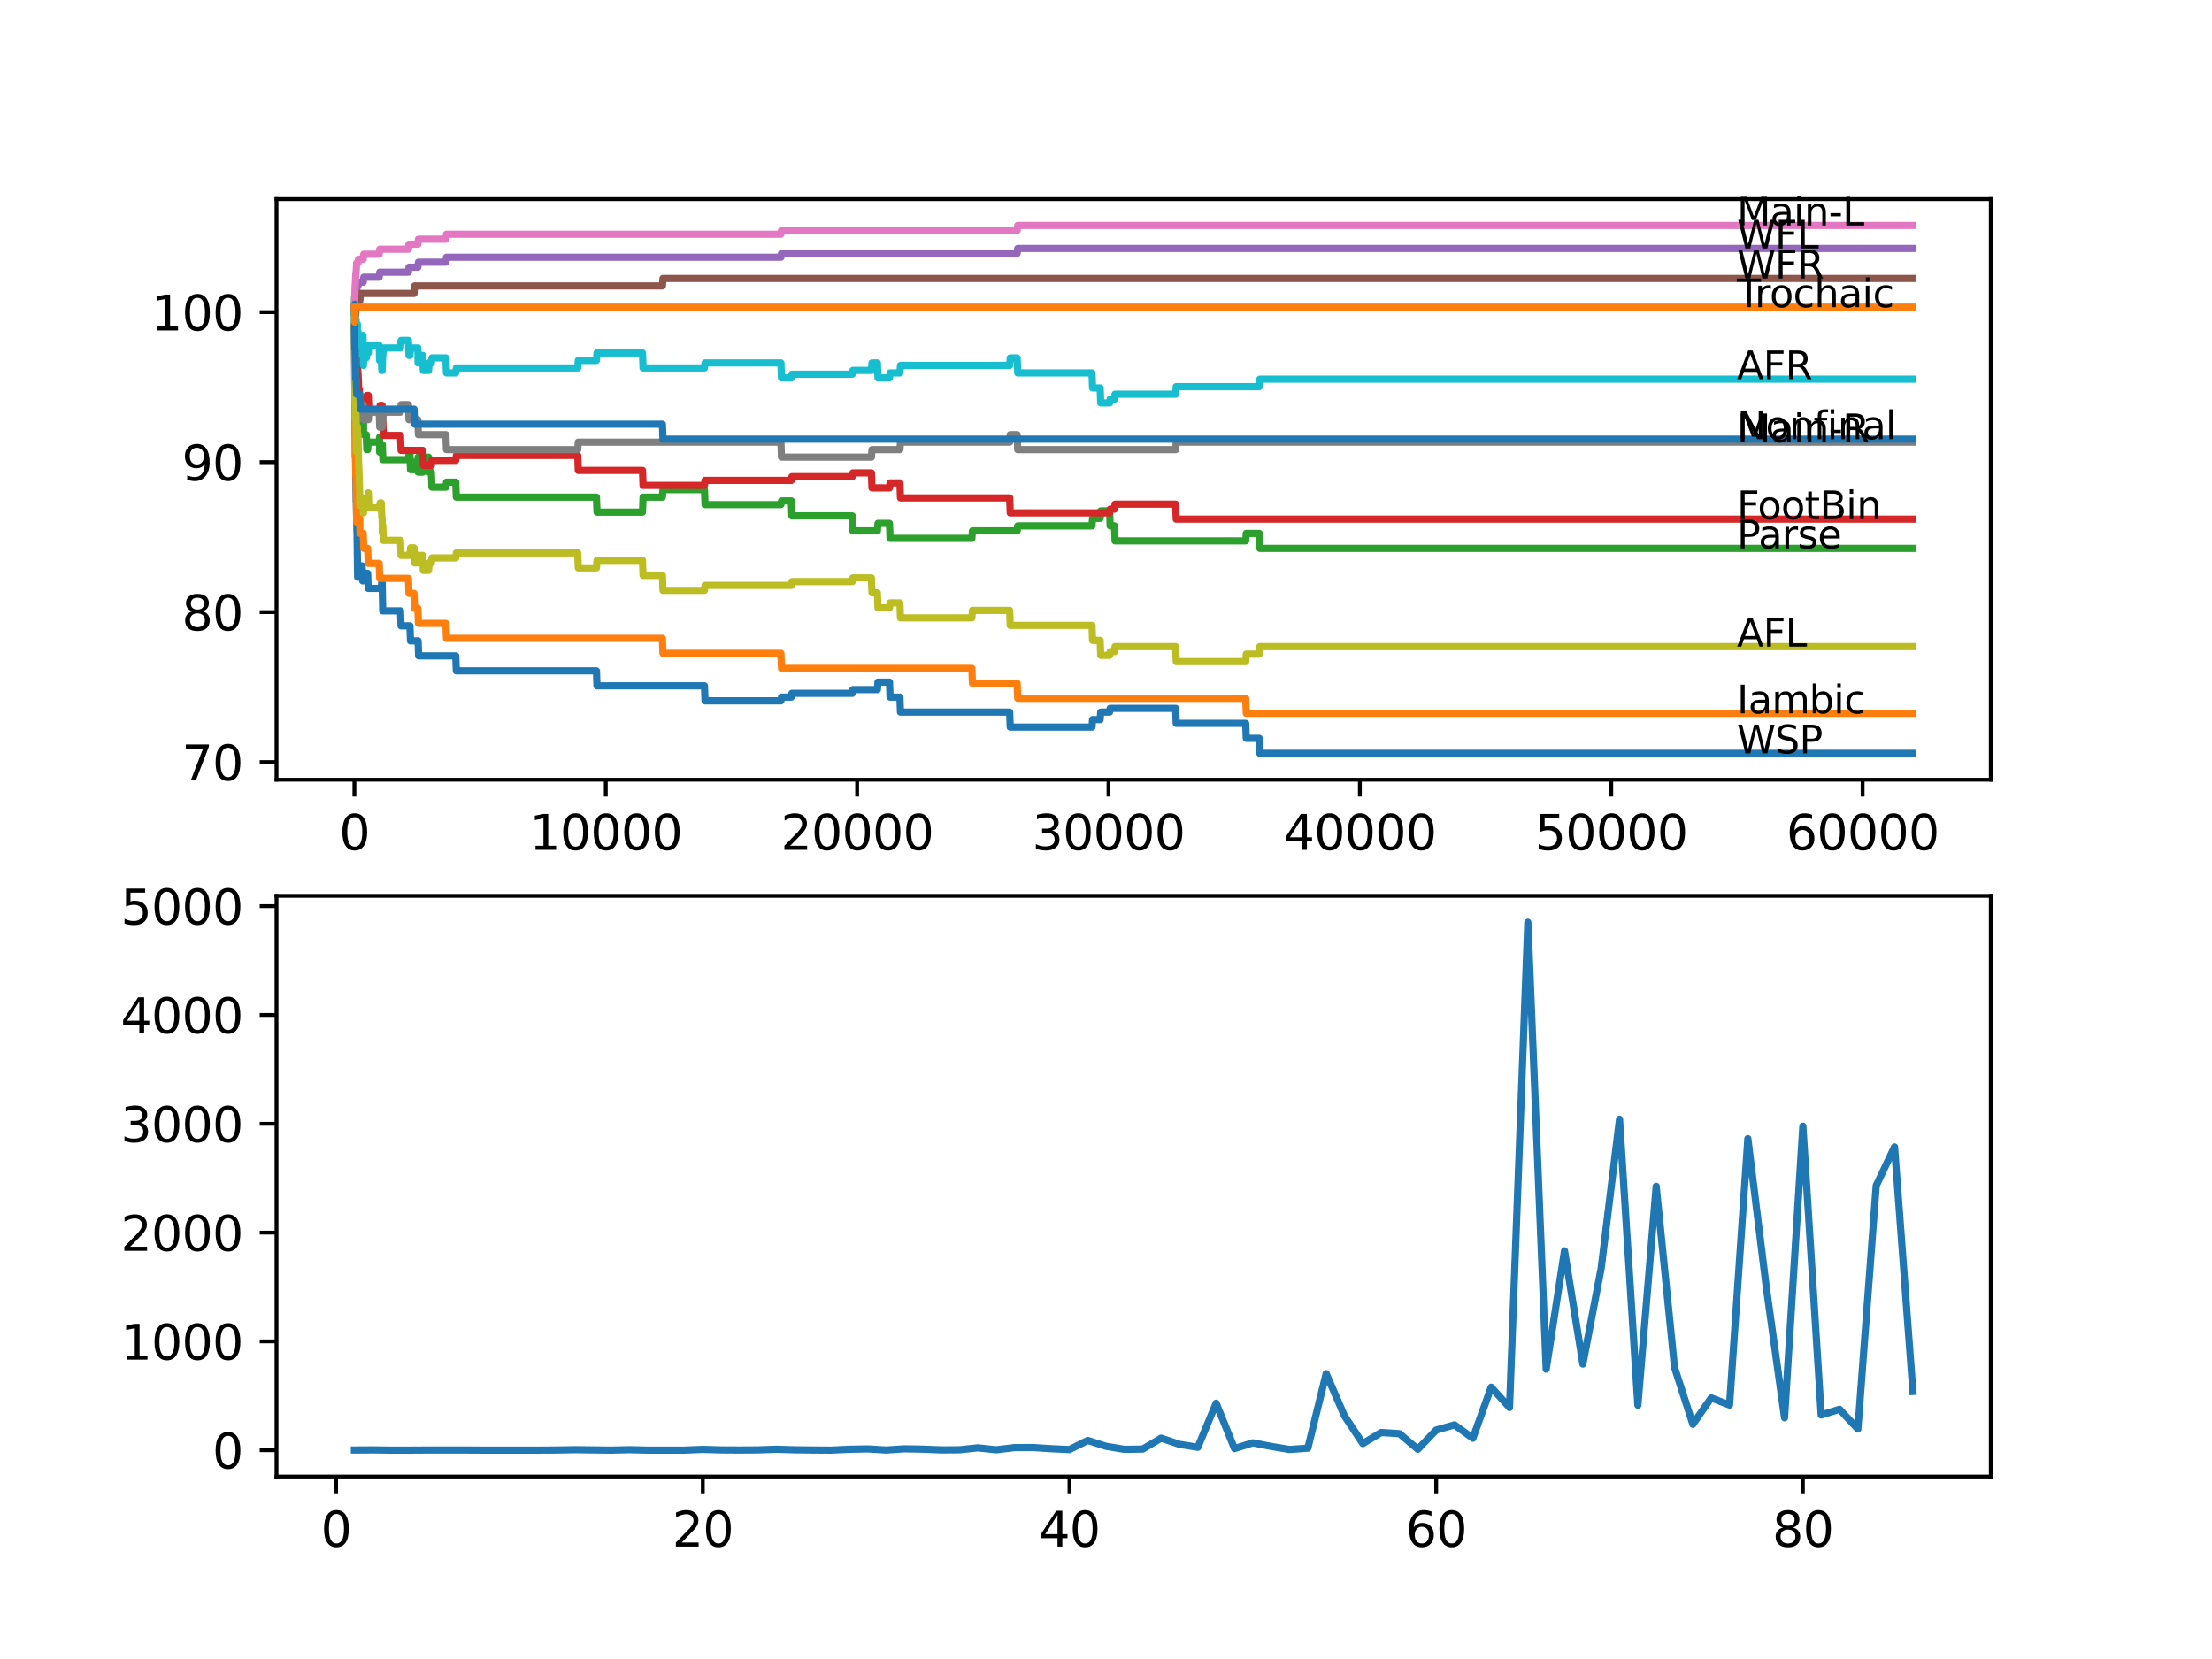 <?xml version="1.0" encoding="utf-8" standalone="no"?>
<!DOCTYPE svg PUBLIC "-//W3C//DTD SVG 1.1//EN"
  "http://www.w3.org/Graphics/SVG/1.1/DTD/svg11.dtd">
<svg xmlns:xlink="http://www.w3.org/1999/xlink" width="460.8pt" height="345.6pt" viewBox="0 0 460.8 345.6" xmlns="http://www.w3.org/2000/svg" version="1.1">
 <defs>
  <style type="text/css">*{stroke-linejoin: round; stroke-linecap: butt}</style>
 </defs>
 <g id="figure_1">
  <g id="patch_1">
   <path d="M 0 345.6 
L 460.8 345.6 
L 460.8 0 
L 0 0 
z
" style="fill: #ffffff"/>
  </g>
  <g id="axes_1">
   <g id="patch_2">
    <path d="M 57.6 162.432 
L 414.72 162.432 
L 414.72 41.472 
L 57.6 41.472 
z
" style="fill: #ffffff"/>
   </g>
   <g id="matplotlib.axis_1">
    <g id="xtick_1">
     <g id="line2d_1">
      <defs>
       <path id="m4860faa2b6" d="M 0 0 
L 0 3.5 
" style="stroke: #000000; stroke-width: 0.8"/>
      </defs>
      <g>
       <use xlink:href="#m4860faa2b6" x="73.827" y="162.432" style="stroke: #000000; stroke-width: 0.8"/>
      </g>
     </g>
     <g id="text_1">
      <!-- 0 -->
      <g transform="translate(70.646 177.03)scale(0.1 -0.1)">
       <defs>
        <path id="DejaVuSans-30" d="M 2034 4250 
Q 1547 4250 1301 3770 
Q 1056 3291 1056 2328 
Q 1056 1369 1301 889 
Q 1547 409 2034 409 
Q 2525 409 2770 889 
Q 3016 1369 3016 2328 
Q 3016 3291 2770 3770 
Q 2525 4250 2034 4250 
z
M 2034 4750 
Q 2819 4750 3233 4129 
Q 3647 3509 3647 2328 
Q 3647 1150 3233 529 
Q 2819 -91 2034 -91 
Q 1250 -91 836 529 
Q 422 1150 422 2328 
Q 422 3509 836 4129 
Q 1250 4750 2034 4750 
z
" transform="scale(0.016)"/>
       </defs>
       <use xlink:href="#DejaVuSans-30"/>
      </g>
     </g>
    </g>
    <g id="xtick_2">
     <g id="line2d_2">
      <g>
       <use xlink:href="#m4860faa2b6" x="126.192" y="162.432" style="stroke: #000000; stroke-width: 0.8"/>
      </g>
     </g>
     <g id="text_2">
      <!-- 10000 -->
      <g transform="translate(110.286 177.03)scale(0.1 -0.1)">
       <defs>
        <path id="DejaVuSans-31" d="M 794 531 
L 1825 531 
L 1825 4091 
L 703 3866 
L 703 4441 
L 1819 4666 
L 2450 4666 
L 2450 531 
L 3481 531 
L 3481 0 
L 794 0 
L 794 531 
z
" transform="scale(0.016)"/>
       </defs>
       <use xlink:href="#DejaVuSans-31"/>
       <use xlink:href="#DejaVuSans-30" x="63.623"/>
       <use xlink:href="#DejaVuSans-30" x="127.246"/>
       <use xlink:href="#DejaVuSans-30" x="190.869"/>
       <use xlink:href="#DejaVuSans-30" x="254.492"/>
      </g>
     </g>
    </g>
    <g id="xtick_3">
     <g id="line2d_3">
      <g>
       <use xlink:href="#m4860faa2b6" x="178.556" y="162.432" style="stroke: #000000; stroke-width: 0.8"/>
      </g>
     </g>
     <g id="text_3">
      <!-- 20000 -->
      <g transform="translate(162.65 177.03)scale(0.1 -0.1)">
       <defs>
        <path id="DejaVuSans-32" d="M 1228 531 
L 3431 531 
L 3431 0 
L 469 0 
L 469 531 
Q 828 903 1448 1529 
Q 2069 2156 2228 2338 
Q 2531 2678 2651 2914 
Q 2772 3150 2772 3378 
Q 2772 3750 2511 3984 
Q 2250 4219 1831 4219 
Q 1534 4219 1204 4116 
Q 875 4013 500 3803 
L 500 4441 
Q 881 4594 1212 4672 
Q 1544 4750 1819 4750 
Q 2544 4750 2975 4387 
Q 3406 4025 3406 3419 
Q 3406 3131 3298 2873 
Q 3191 2616 2906 2266 
Q 2828 2175 2409 1742 
Q 1991 1309 1228 531 
z
" transform="scale(0.016)"/>
       </defs>
       <use xlink:href="#DejaVuSans-32"/>
       <use xlink:href="#DejaVuSans-30" x="63.623"/>
       <use xlink:href="#DejaVuSans-30" x="127.246"/>
       <use xlink:href="#DejaVuSans-30" x="190.869"/>
       <use xlink:href="#DejaVuSans-30" x="254.492"/>
      </g>
     </g>
    </g>
    <g id="xtick_4">
     <g id="line2d_4">
      <g>
       <use xlink:href="#m4860faa2b6" x="230.921" y="162.432" style="stroke: #000000; stroke-width: 0.8"/>
      </g>
     </g>
     <g id="text_4">
      <!-- 30000 -->
      <g transform="translate(215.015 177.03)scale(0.1 -0.1)">
       <defs>
        <path id="DejaVuSans-33" d="M 2597 2516 
Q 3050 2419 3304 2112 
Q 3559 1806 3559 1356 
Q 3559 666 3084 287 
Q 2609 -91 1734 -91 
Q 1441 -91 1130 -33 
Q 819 25 488 141 
L 488 750 
Q 750 597 1062 519 
Q 1375 441 1716 441 
Q 2309 441 2620 675 
Q 2931 909 2931 1356 
Q 2931 1769 2642 2001 
Q 2353 2234 1838 2234 
L 1294 2234 
L 1294 2753 
L 1863 2753 
Q 2328 2753 2575 2939 
Q 2822 3125 2822 3475 
Q 2822 3834 2567 4026 
Q 2313 4219 1838 4219 
Q 1578 4219 1281 4162 
Q 984 4106 628 3988 
L 628 4550 
Q 988 4650 1302 4700 
Q 1616 4750 1894 4750 
Q 2613 4750 3031 4423 
Q 3450 4097 3450 3541 
Q 3450 3153 3228 2886 
Q 3006 2619 2597 2516 
z
" transform="scale(0.016)"/>
       </defs>
       <use xlink:href="#DejaVuSans-33"/>
       <use xlink:href="#DejaVuSans-30" x="63.623"/>
       <use xlink:href="#DejaVuSans-30" x="127.246"/>
       <use xlink:href="#DejaVuSans-30" x="190.869"/>
       <use xlink:href="#DejaVuSans-30" x="254.492"/>
      </g>
     </g>
    </g>
    <g id="xtick_5">
     <g id="line2d_5">
      <g>
       <use xlink:href="#m4860faa2b6" x="283.285" y="162.432" style="stroke: #000000; stroke-width: 0.8"/>
      </g>
     </g>
     <g id="text_5">
      <!-- 40000 -->
      <g transform="translate(267.379 177.03)scale(0.1 -0.1)">
       <defs>
        <path id="DejaVuSans-34" d="M 2419 4116 
L 825 1625 
L 2419 1625 
L 2419 4116 
z
M 2253 4666 
L 3047 4666 
L 3047 1625 
L 3713 1625 
L 3713 1100 
L 3047 1100 
L 3047 0 
L 2419 0 
L 2419 1100 
L 313 1100 
L 313 1709 
L 2253 4666 
z
" transform="scale(0.016)"/>
       </defs>
       <use xlink:href="#DejaVuSans-34"/>
       <use xlink:href="#DejaVuSans-30" x="63.623"/>
       <use xlink:href="#DejaVuSans-30" x="127.246"/>
       <use xlink:href="#DejaVuSans-30" x="190.869"/>
       <use xlink:href="#DejaVuSans-30" x="254.492"/>
      </g>
     </g>
    </g>
    <g id="xtick_6">
     <g id="line2d_6">
      <g>
       <use xlink:href="#m4860faa2b6" x="335.65" y="162.432" style="stroke: #000000; stroke-width: 0.8"/>
      </g>
     </g>
     <g id="text_6">
      <!-- 50000 -->
      <g transform="translate(319.744 177.03)scale(0.1 -0.1)">
       <defs>
        <path id="DejaVuSans-35" d="M 691 4666 
L 3169 4666 
L 3169 4134 
L 1269 4134 
L 1269 2991 
Q 1406 3038 1543 3061 
Q 1681 3084 1819 3084 
Q 2600 3084 3056 2656 
Q 3513 2228 3513 1497 
Q 3513 744 3044 326 
Q 2575 -91 1722 -91 
Q 1428 -91 1123 -41 
Q 819 9 494 109 
L 494 744 
Q 775 591 1075 516 
Q 1375 441 1709 441 
Q 2250 441 2565 725 
Q 2881 1009 2881 1497 
Q 2881 1984 2565 2268 
Q 2250 2553 1709 2553 
Q 1456 2553 1204 2497 
Q 953 2441 691 2322 
L 691 4666 
z
" transform="scale(0.016)"/>
       </defs>
       <use xlink:href="#DejaVuSans-35"/>
       <use xlink:href="#DejaVuSans-30" x="63.623"/>
       <use xlink:href="#DejaVuSans-30" x="127.246"/>
       <use xlink:href="#DejaVuSans-30" x="190.869"/>
       <use xlink:href="#DejaVuSans-30" x="254.492"/>
      </g>
     </g>
    </g>
    <g id="xtick_7">
     <g id="line2d_7">
      <g>
       <use xlink:href="#m4860faa2b6" x="388.014" y="162.432" style="stroke: #000000; stroke-width: 0.8"/>
      </g>
     </g>
     <g id="text_7">
      <!-- 60000 -->
      <g transform="translate(372.108 177.03)scale(0.1 -0.1)">
       <defs>
        <path id="DejaVuSans-36" d="M 2113 2584 
Q 1688 2584 1439 2293 
Q 1191 2003 1191 1497 
Q 1191 994 1439 701 
Q 1688 409 2113 409 
Q 2538 409 2786 701 
Q 3034 994 3034 1497 
Q 3034 2003 2786 2293 
Q 2538 2584 2113 2584 
z
M 3366 4563 
L 3366 3988 
Q 3128 4100 2886 4159 
Q 2644 4219 2406 4219 
Q 1781 4219 1451 3797 
Q 1122 3375 1075 2522 
Q 1259 2794 1537 2939 
Q 1816 3084 2150 3084 
Q 2853 3084 3261 2657 
Q 3669 2231 3669 1497 
Q 3669 778 3244 343 
Q 2819 -91 2113 -91 
Q 1303 -91 875 529 
Q 447 1150 447 2328 
Q 447 3434 972 4092 
Q 1497 4750 2381 4750 
Q 2619 4750 2861 4703 
Q 3103 4656 3366 4563 
z
" transform="scale(0.016)"/>
       </defs>
       <use xlink:href="#DejaVuSans-36"/>
       <use xlink:href="#DejaVuSans-30" x="63.623"/>
       <use xlink:href="#DejaVuSans-30" x="127.246"/>
       <use xlink:href="#DejaVuSans-30" x="190.869"/>
       <use xlink:href="#DejaVuSans-30" x="254.492"/>
      </g>
     </g>
    </g>
   </g>
   <g id="matplotlib.axis_2">
    <g id="ytick_1">
     <g id="line2d_8">
      <defs>
       <path id="m9693213a89" d="M 0 0 
L -3.5 0 
" style="stroke: #000000; stroke-width: 0.8"/>
      </defs>
      <g>
       <use xlink:href="#m9693213a89" x="57.6" y="158.756" style="stroke: #000000; stroke-width: 0.8"/>
      </g>
     </g>
     <g id="text_8">
      <!-- 70 -->
      <g transform="translate(37.875 162.555)scale(0.1 -0.1)">
       <defs>
        <path id="DejaVuSans-37" d="M 525 4666 
L 3525 4666 
L 3525 4397 
L 1831 0 
L 1172 0 
L 2766 4134 
L 525 4134 
L 525 4666 
z
" transform="scale(0.016)"/>
       </defs>
       <use xlink:href="#DejaVuSans-37"/>
       <use xlink:href="#DejaVuSans-30" x="63.623"/>
      </g>
     </g>
    </g>
    <g id="ytick_2">
     <g id="line2d_9">
      <g>
       <use xlink:href="#m9693213a89" x="57.6" y="127.516" style="stroke: #000000; stroke-width: 0.8"/>
      </g>
     </g>
     <g id="text_9">
      <!-- 80 -->
      <g transform="translate(37.875 131.316)scale(0.1 -0.1)">
       <defs>
        <path id="DejaVuSans-38" d="M 2034 2216 
Q 1584 2216 1326 1975 
Q 1069 1734 1069 1313 
Q 1069 891 1326 650 
Q 1584 409 2034 409 
Q 2484 409 2743 651 
Q 3003 894 3003 1313 
Q 3003 1734 2745 1975 
Q 2488 2216 2034 2216 
z
M 1403 2484 
Q 997 2584 770 2862 
Q 544 3141 544 3541 
Q 544 4100 942 4425 
Q 1341 4750 2034 4750 
Q 2731 4750 3128 4425 
Q 3525 4100 3525 3541 
Q 3525 3141 3298 2862 
Q 3072 2584 2669 2484 
Q 3125 2378 3379 2068 
Q 3634 1759 3634 1313 
Q 3634 634 3220 271 
Q 2806 -91 2034 -91 
Q 1263 -91 848 271 
Q 434 634 434 1313 
Q 434 1759 690 2068 
Q 947 2378 1403 2484 
z
M 1172 3481 
Q 1172 3119 1398 2916 
Q 1625 2713 2034 2713 
Q 2441 2713 2670 2916 
Q 2900 3119 2900 3481 
Q 2900 3844 2670 4047 
Q 2441 4250 2034 4250 
Q 1625 4250 1398 4047 
Q 1172 3844 1172 3481 
z
" transform="scale(0.016)"/>
       </defs>
       <use xlink:href="#DejaVuSans-38"/>
       <use xlink:href="#DejaVuSans-30" x="63.623"/>
      </g>
     </g>
    </g>
    <g id="ytick_3">
     <g id="line2d_10">
      <g>
       <use xlink:href="#m9693213a89" x="57.6" y="96.277" style="stroke: #000000; stroke-width: 0.8"/>
      </g>
     </g>
     <g id="text_10">
      <!-- 90 -->
      <g transform="translate(37.875 100.076)scale(0.1 -0.1)">
       <defs>
        <path id="DejaVuSans-39" d="M 703 97 
L 703 672 
Q 941 559 1184 500 
Q 1428 441 1663 441 
Q 2288 441 2617 861 
Q 2947 1281 2994 2138 
Q 2813 1869 2534 1725 
Q 2256 1581 1919 1581 
Q 1219 1581 811 2004 
Q 403 2428 403 3163 
Q 403 3881 828 4315 
Q 1253 4750 1959 4750 
Q 2769 4750 3195 4129 
Q 3622 3509 3622 2328 
Q 3622 1225 3098 567 
Q 2575 -91 1691 -91 
Q 1453 -91 1209 -44 
Q 966 3 703 97 
z
M 1959 2075 
Q 2384 2075 2632 2365 
Q 2881 2656 2881 3163 
Q 2881 3666 2632 3958 
Q 2384 4250 1959 4250 
Q 1534 4250 1286 3958 
Q 1038 3666 1038 3163 
Q 1038 2656 1286 2365 
Q 1534 2075 1959 2075 
z
" transform="scale(0.016)"/>
       </defs>
       <use xlink:href="#DejaVuSans-39"/>
       <use xlink:href="#DejaVuSans-30" x="63.623"/>
      </g>
     </g>
    </g>
    <g id="ytick_4">
     <g id="line2d_11">
      <g>
       <use xlink:href="#m9693213a89" x="57.6" y="65.037" style="stroke: #000000; stroke-width: 0.8"/>
      </g>
     </g>
     <g id="text_11">
      <!-- 100 -->
      <g transform="translate(31.512 68.836)scale(0.1 -0.1)">
       <use xlink:href="#DejaVuSans-31"/>
       <use xlink:href="#DejaVuSans-30" x="63.623"/>
       <use xlink:href="#DejaVuSans-30" x="127.246"/>
      </g>
     </g>
    </g>
   </g>
   <g id="line2d_12">
    <path d="M 73.833 68.161 
L 73.838 68.161 
L 73.985 90.55 
L 74 90.55 
L 74.006 89.769 
L 74.021 95.235 
L 74.074 95.235 
L 74.199 104.607 
L 74.231 104.607 
L 74.351 110.855 
L 74.372 110.855 
L 74.498 120.227 
L 74.576 120.227 
L 74.692 119.446 
L 74.723 119.446 
L 74.838 117.884 
L 75.43 117.884 
L 75.545 121.008 
L 75.618 121.008 
L 75.734 119.446 
L 76.582 119.446 
L 76.697 122.57 
L 79.42 122.57 
L 79.535 121.008 
L 79.603 121.008 
L 79.724 127.256 
L 83.426 127.256 
L 83.541 130.38 
L 85.395 130.38 
L 85.51 133.504 
L 87.091 133.504 
L 87.207 136.628 
L 94.941 136.628 
L 95.056 139.752 
L 124.249 139.752 
L 124.364 142.876 
L 146.75 142.876 
L 146.865 146 
L 162.68 146 
L 162.795 145.219 
L 164.847 145.219 
L 164.963 144.438 
L 177.546 144.438 
L 177.661 143.657 
L 182.777 143.657 
L 182.892 142.095 
L 185.296 142.095 
L 185.411 145.219 
L 187.469 145.219 
L 187.584 148.343 
L 210.331 148.343 
L 210.446 151.467 
L 227.486 151.467 
L 227.601 149.905 
L 229.182 149.905 
L 229.298 148.343 
L 231.151 148.343 
L 231.267 147.562 
L 244.907 147.562 
L 245.023 150.686 
L 259.501 150.686 
L 259.617 153.81 
L 262.329 153.81 
L 262.444 156.934 
L 398.487 156.934 
L 398.487 156.934 
" clip-path="url(#p5f30197f9e)" style="fill: none; stroke: #1f77b4; stroke-width: 1.5; stroke-linecap: square"/>
   </g>
   <g id="line2d_13">
    <path d="M 73.833 68.161 
L 73.838 68.161 
L 73.985 90.029 
L 74 90.029 
L 74.126 99.401 
L 74.178 99.401 
L 74.304 108.773 
L 74.927 108.773 
L 74.959 107.992 
L 74.964 111.116 
L 75.021 111.116 
L 75.66 111.116 
L 75.775 114.24 
L 76.582 114.24 
L 76.697 117.364 
L 78.985 117.364 
L 79.101 120.488 
L 85.075 120.488 
L 85.191 123.612 
L 86.248 123.612 
L 86.364 126.735 
L 87.044 126.735 
L 87.159 129.859 
L 92.888 129.859 
L 93.003 132.983 
L 137.99 132.983 
L 138.105 136.107 
L 162.68 136.107 
L 162.795 139.231 
L 202.461 139.231 
L 202.576 142.355 
L 211.892 142.355 
L 212.007 145.479 
L 259.501 145.479 
L 259.617 148.603 
L 398.487 148.603 
L 398.487 148.603 
" clip-path="url(#p5f30197f9e)" style="fill: none; stroke: #ff7f0e; stroke-width: 1.5; stroke-linecap: square"/>
   </g>
   <g id="line2d_14">
    <path d="M 73.833 65.037 
L 73.838 65.037 
L 73.859 61.913 
L 73.906 68.942 
L 73.943 65.818 
L 73.953 65.818 
L 74.079 76.752 
L 74.084 76.752 
L 74.1 75.711 
L 74.105 78.835 
L 74.194 76.231 
L 74.231 76.231 
L 74.346 81.438 
L 74.372 81.438 
L 74.493 87.686 
L 74.576 87.686 
L 74.692 86.905 
L 74.723 86.905 
L 74.838 85.343 
L 74.927 85.343 
L 74.959 88.467 
L 75.037 86.905 
L 75.43 86.905 
L 75.545 90.029 
L 75.618 90.029 
L 75.718 87.426 
L 75.723 90.55 
L 76.299 90.55 
L 76.414 93.673 
L 76.582 93.673 
L 76.697 92.112 
L 78.985 92.112 
L 79.064 91.07 
L 79.069 94.194 
L 79.085 94.194 
L 79.42 94.194 
L 79.535 92.632 
L 79.64 92.632 
L 79.755 95.756 
L 85.075 95.756 
L 85.191 94.715 
L 85.395 94.715 
L 85.51 97.839 
L 86.248 97.839 
L 86.364 96.277 
L 87.044 96.277 
L 87.091 95.235 
L 87.097 98.359 
L 87.144 98.359 
L 88.06 98.359 
L 88.175 95.235 
L 89.28 95.235 
L 89.395 98.359 
L 89.856 98.359 
L 89.971 101.483 
L 92.888 101.483 
L 93.003 100.442 
L 94.941 100.442 
L 95.056 103.566 
L 124.249 103.566 
L 124.364 106.69 
L 133.842 106.69 
L 133.958 103.566 
L 137.99 103.566 
L 138.105 102.004 
L 146.75 102.004 
L 146.865 105.128 
L 162.68 105.128 
L 162.795 104.347 
L 164.847 104.347 
L 164.963 107.471 
L 177.546 107.471 
L 177.661 110.595 
L 182.777 110.595 
L 182.892 109.033 
L 185.296 109.033 
L 185.411 112.157 
L 202.461 112.157 
L 202.576 110.595 
L 211.892 110.595 
L 212.007 109.554 
L 227.486 109.554 
L 227.601 107.992 
L 229.182 107.992 
L 229.298 106.43 
L 231.151 106.43 
L 231.267 109.554 
L 232.172 109.554 
L 232.288 112.678 
L 259.501 112.678 
L 259.617 111.116 
L 262.329 111.116 
L 262.444 114.24 
L 398.487 114.24 
L 398.487 114.24 
" clip-path="url(#p5f30197f9e)" style="fill: none; stroke: #2ca02c; stroke-width: 1.5; stroke-linecap: square"/>
   </g>
   <g id="line2d_15">
    <path d="M 73.833 68.161 
L 73.885 68.161 
L 73.927 67.536 
L 73.932 70.66 
L 73.979 69.619 
L 74.147 69.619 
L 74.267 75.867 
L 74.304 75.867 
L 74.419 74.826 
L 74.44 74.826 
L 74.555 77.95 
L 74.597 77.95 
L 74.712 81.073 
L 74.854 81.073 
L 74.927 84.197 
L 74.964 83.416 
L 76.299 83.416 
L 76.414 82.375 
L 76.723 82.375 
L 76.838 85.499 
L 79.064 85.499 
L 79.179 84.458 
L 79.603 84.458 
L 79.718 87.582 
L 79.739 87.582 
L 79.855 90.706 
L 83.426 90.706 
L 83.541 93.83 
L 88.06 93.83 
L 88.175 96.954 
L 89.856 96.954 
L 89.971 95.912 
L 94.941 95.912 
L 95.056 94.871 
L 120.348 94.871 
L 120.463 97.995 
L 133.842 97.995 
L 133.958 101.119 
L 146.75 101.119 
L 146.865 100.078 
L 164.847 100.078 
L 164.963 99.297 
L 177.546 99.297 
L 177.661 98.516 
L 181.531 98.516 
L 181.646 101.64 
L 185.296 101.64 
L 185.411 100.598 
L 187.469 100.598 
L 187.584 103.722 
L 210.331 103.722 
L 210.446 106.846 
L 231.151 106.846 
L 231.267 106.065 
L 232.172 106.065 
L 232.288 105.024 
L 244.907 105.024 
L 245.023 108.148 
L 398.487 108.148 
L 398.487 108.148 
" clip-path="url(#p5f30197f9e)" style="fill: none; stroke: #d62728; stroke-width: 1.5; stroke-linecap: square"/>
   </g>
   <g id="line2d_16">
    <path d="M 73.833 65.037 
L 73.896 65.037 
L 74.021 62.694 
L 74.084 62.694 
L 74.205 60.612 
L 74.294 60.612 
L 74.409 59.57 
L 74.576 59.57 
L 74.692 58.789 
L 75.66 58.789 
L 75.775 57.748 
L 78.985 57.748 
L 79.101 56.707 
L 85.075 56.707 
L 85.191 55.665 
L 87.044 55.665 
L 87.159 54.624 
L 92.888 54.624 
L 93.003 53.583 
L 162.68 53.583 
L 162.795 52.802 
L 211.892 52.802 
L 212.007 51.76 
L 398.487 51.76 
L 398.487 51.76 
" clip-path="url(#p5f30197f9e)" style="fill: none; stroke: #9467bd; stroke-width: 1.5; stroke-linecap: square"/>
   </g>
   <g id="line2d_17">
    <path d="M 73.833 68.161 
L 73.885 68.161 
L 73.896 71.285 
L 73.979 65.818 
L 73.99 65.818 
L 74.058 65.818 
L 74.173 64.256 
L 74.184 64.256 
L 74.299 62.694 
L 74.959 62.694 
L 75.074 61.132 
L 86.248 61.132 
L 86.364 59.57 
L 137.99 59.57 
L 138.105 58.008 
L 398.487 58.008 
L 398.487 58.008 
" clip-path="url(#p5f30197f9e)" style="fill: none; stroke: #8c564b; stroke-width: 1.5; stroke-linecap: square"/>
   </g>
   <g id="line2d_18">
    <path d="M 73.833 63.996 
L 73.854 63.996 
L 73.969 59.466 
L 74 59.466 
L 74.126 56.863 
L 74.178 56.863 
L 74.299 54.78 
L 74.576 54.78 
L 74.692 53.999 
L 75.66 53.999 
L 75.775 52.958 
L 78.985 52.958 
L 79.101 51.916 
L 85.075 51.916 
L 85.191 50.875 
L 87.044 50.875 
L 87.159 49.834 
L 92.888 49.834 
L 93.003 48.792 
L 162.68 48.792 
L 162.795 48.012 
L 211.892 48.012 
L 212.007 46.97 
L 398.487 46.97 
L 398.487 46.97 
" clip-path="url(#p5f30197f9e)" style="fill: none; stroke: #e377c2; stroke-width: 1.5; stroke-linecap: square"/>
   </g>
   <g id="line2d_19">
    <path d="M 73.833 68.161 
L 73.854 68.161 
L 73.927 75.45 
L 73.974 73.888 
L 74 73.888 
L 74.1 83.26 
L 74.121 82.219 
L 74.147 82.219 
L 74.178 79.095 
L 74.257 82.219 
L 74.294 82.219 
L 74.409 85.343 
L 74.424 85.343 
L 74.54 84.302 
L 74.576 84.302 
L 74.597 87.426 
L 74.686 85.864 
L 74.854 85.864 
L 74.969 84.302 
L 75.66 84.302 
L 75.775 87.426 
L 76.723 87.426 
L 76.838 85.864 
L 78.985 85.864 
L 79.101 88.988 
L 79.603 88.988 
L 79.718 87.426 
L 79.739 87.426 
L 79.855 85.864 
L 83.426 85.864 
L 83.541 84.302 
L 85.075 84.302 
L 85.191 87.426 
L 87.044 87.426 
L 87.159 90.55 
L 92.888 90.55 
L 93.003 93.673 
L 120.348 93.673 
L 120.463 92.112 
L 162.68 92.112 
L 162.795 95.235 
L 181.531 95.235 
L 181.646 93.673 
L 187.469 93.673 
L 187.584 92.112 
L 210.331 92.112 
L 210.446 90.55 
L 211.892 90.55 
L 212.007 93.673 
L 244.907 93.673 
L 245.023 92.112 
L 398.487 92.112 
L 398.487 92.112 
" clip-path="url(#p5f30197f9e)" style="fill: none; stroke: #7f7f7f; stroke-width: 1.5; stroke-linecap: square"/>
   </g>
   <g id="line2d_20">
    <path d="M 73.833 65.037 
L 73.838 65.037 
L 73.979 84.197 
L 74.006 84.197 
L 74.011 82.635 
L 74.063 87.321 
L 74.11 84.718 
L 74.147 84.718 
L 74.231 94.09 
L 74.267 92.528 
L 74.304 92.528 
L 74.43 88.883 
L 74.44 88.883 
L 74.461 92.007 
L 74.55 90.445 
L 74.576 90.445 
L 74.697 96.693 
L 74.723 96.693 
L 74.838 99.817 
L 74.854 99.817 
L 74.969 105.284 
L 75.43 105.284 
L 75.545 103.722 
L 75.618 103.722 
L 75.718 106.846 
L 75.728 105.284 
L 76.299 105.284 
L 76.414 104.243 
L 76.582 104.243 
L 76.697 102.681 
L 76.723 102.681 
L 76.838 105.805 
L 79.064 105.805 
L 79.179 104.764 
L 79.42 104.764 
L 79.535 107.888 
L 79.603 107.888 
L 79.64 111.012 
L 79.713 109.45 
L 79.739 109.45 
L 79.855 112.573 
L 83.426 112.573 
L 83.541 115.697 
L 85.395 115.697 
L 85.51 114.135 
L 86.248 114.135 
L 86.364 117.259 
L 87.091 117.259 
L 87.207 115.697 
L 88.06 115.697 
L 88.175 118.821 
L 89.28 118.821 
L 89.395 117.259 
L 89.856 117.259 
L 89.971 116.218 
L 94.941 116.218 
L 95.056 115.177 
L 120.348 115.177 
L 120.463 118.301 
L 124.249 118.301 
L 124.364 116.739 
L 133.842 116.739 
L 133.958 119.863 
L 137.99 119.863 
L 138.105 122.987 
L 146.75 122.987 
L 146.865 121.945 
L 164.847 121.945 
L 164.963 121.164 
L 177.546 121.164 
L 177.661 120.383 
L 181.531 120.383 
L 181.646 123.507 
L 182.777 123.507 
L 182.892 126.631 
L 185.296 126.631 
L 185.411 125.59 
L 187.469 125.59 
L 187.584 128.714 
L 202.461 128.714 
L 202.576 127.152 
L 210.331 127.152 
L 210.446 130.276 
L 227.486 130.276 
L 227.601 133.4 
L 229.182 133.4 
L 229.298 136.524 
L 231.151 136.524 
L 231.267 135.743 
L 232.172 135.743 
L 232.288 134.702 
L 244.907 134.702 
L 245.023 137.826 
L 259.501 137.826 
L 259.617 136.264 
L 262.329 136.264 
L 262.444 134.702 
L 398.487 134.702 
L 398.487 134.702 
" clip-path="url(#p5f30197f9e)" style="fill: none; stroke: #bcbd22; stroke-width: 1.5; stroke-linecap: square"/>
   </g>
   <g id="line2d_21">
    <path d="M 73.833 65.037 
L 73.838 65.037 
L 73.901 71.702 
L 73.953 68.578 
L 74 65.974 
L 74.016 70.66 
L 74.058 69.098 
L 74.074 69.098 
L 74.089 70.66 
L 74.178 66.495 
L 74.231 69.619 
L 74.288 68.057 
L 74.294 68.057 
L 74.304 71.181 
L 74.403 68.578 
L 74.424 68.578 
L 74.44 67.536 
L 74.445 70.66 
L 74.529 69.098 
L 74.576 69.098 
L 74.597 72.222 
L 74.686 70.66 
L 74.723 70.66 
L 74.838 73.784 
L 74.854 73.784 
L 74.969 71.441 
L 75.43 71.441 
L 75.545 69.879 
L 75.618 69.879 
L 75.718 76.127 
L 75.734 74.565 
L 76.299 74.565 
L 76.414 73.524 
L 76.723 73.524 
L 76.838 71.962 
L 78.985 71.962 
L 79.064 75.086 
L 79.095 74.045 
L 79.42 74.045 
L 79.535 77.169 
L 79.603 77.169 
L 79.724 74.045 
L 79.739 74.045 
L 79.855 72.483 
L 83.426 72.483 
L 83.541 70.921 
L 85.075 70.921 
L 85.191 74.045 
L 85.395 74.045 
L 85.51 72.483 
L 87.044 72.483 
L 87.091 75.607 
L 87.154 74.045 
L 88.06 74.045 
L 88.175 77.169 
L 89.28 77.169 
L 89.395 75.607 
L 89.856 75.607 
L 89.971 74.565 
L 92.888 74.565 
L 93.003 77.689 
L 94.941 77.689 
L 95.056 76.648 
L 120.348 76.648 
L 120.463 75.086 
L 124.249 75.086 
L 124.364 73.524 
L 133.842 73.524 
L 133.958 76.648 
L 146.75 76.648 
L 146.865 75.607 
L 162.68 75.607 
L 162.795 78.731 
L 164.847 78.731 
L 164.963 77.95 
L 177.546 77.95 
L 177.661 77.169 
L 181.531 77.169 
L 181.646 75.607 
L 182.777 75.607 
L 182.892 78.731 
L 185.296 78.731 
L 185.411 77.689 
L 187.469 77.689 
L 187.584 76.127 
L 210.331 76.127 
L 210.446 74.565 
L 211.892 74.565 
L 212.007 77.689 
L 227.486 77.689 
L 227.601 80.813 
L 229.182 80.813 
L 229.298 83.937 
L 231.151 83.937 
L 231.267 83.156 
L 232.172 83.156 
L 232.288 82.115 
L 244.907 82.115 
L 245.023 80.553 
L 262.329 80.553 
L 262.444 78.991 
L 398.487 78.991 
L 398.487 78.991 
" clip-path="url(#p5f30197f9e)" style="fill: none; stroke: #17becf; stroke-width: 1.5; stroke-linecap: square"/>
   </g>
   <g id="line2d_22">
    <path d="M 73.833 63.996 
L 73.885 63.996 
L 73.896 63.371 
L 73.917 72.743 
L 73.922 72.743 
L 73.974 72.743 
L 74.095 78.991 
L 74.184 78.991 
L 74.299 82.115 
L 74.959 82.115 
L 75.074 85.239 
L 86.248 85.239 
L 86.364 88.363 
L 137.99 88.363 
L 138.105 91.487 
L 398.487 91.487 
L 398.487 91.487 
" clip-path="url(#p5f30197f9e)" style="fill: none; stroke: #1f77b4; stroke-width: 1.5; stroke-linecap: square"/>
   </g>
   <g id="line2d_23">
    <path d="M 73.833 63.996 
L 73.885 63.996 
L 73.917 67.12 
L 73.995 63.996 
L 398.487 63.996 
L 398.487 63.996 
" clip-path="url(#p5f30197f9e)" style="fill: none; stroke: #ff7f0e; stroke-width: 1.5; stroke-linecap: square"/>
   </g>
   <g id="patch_3">
    <path d="M 57.6 162.432 
L 57.6 41.472 
" style="fill: none; stroke: #000000; stroke-width: 0.8; stroke-linejoin: miter; stroke-linecap: square"/>
   </g>
   <g id="patch_4">
    <path d="M 414.72 162.432 
L 414.72 41.472 
" style="fill: none; stroke: #000000; stroke-width: 0.8; stroke-linejoin: miter; stroke-linecap: square"/>
   </g>
   <g id="patch_5">
    <path d="M 57.6 162.432 
L 414.72 162.432 
" style="fill: none; stroke: #000000; stroke-width: 0.8; stroke-linejoin: miter; stroke-linecap: square"/>
   </g>
   <g id="patch_6">
    <path d="M 57.6 41.472 
L 414.72 41.472 
" style="fill: none; stroke: #000000; stroke-width: 0.8; stroke-linejoin: miter; stroke-linecap: square"/>
   </g>
   <g id="text_12">
    <!-- WSP -->
    <g transform="translate(361.832 156.934)scale(0.08 -0.08)">
     <defs>
      <path id="DejaVuSans-57" d="M 213 4666 
L 850 4666 
L 1831 722 
L 2809 4666 
L 3519 4666 
L 4500 722 
L 5478 4666 
L 6119 4666 
L 4947 0 
L 4153 0 
L 3169 4050 
L 2175 0 
L 1381 0 
L 213 4666 
z
" transform="scale(0.016)"/>
      <path id="DejaVuSans-53" d="M 3425 4513 
L 3425 3897 
Q 3066 4069 2747 4153 
Q 2428 4238 2131 4238 
Q 1616 4238 1336 4038 
Q 1056 3838 1056 3469 
Q 1056 3159 1242 3001 
Q 1428 2844 1947 2747 
L 2328 2669 
Q 3034 2534 3370 2195 
Q 3706 1856 3706 1288 
Q 3706 609 3251 259 
Q 2797 -91 1919 -91 
Q 1588 -91 1214 -16 
Q 841 59 441 206 
L 441 856 
Q 825 641 1194 531 
Q 1563 422 1919 422 
Q 2459 422 2753 634 
Q 3047 847 3047 1241 
Q 3047 1584 2836 1778 
Q 2625 1972 2144 2069 
L 1759 2144 
Q 1053 2284 737 2584 
Q 422 2884 422 3419 
Q 422 4038 858 4394 
Q 1294 4750 2059 4750 
Q 2388 4750 2728 4690 
Q 3069 4631 3425 4513 
z
" transform="scale(0.016)"/>
      <path id="DejaVuSans-50" d="M 1259 4147 
L 1259 2394 
L 2053 2394 
Q 2494 2394 2734 2622 
Q 2975 2850 2975 3272 
Q 2975 3691 2734 3919 
Q 2494 4147 2053 4147 
L 1259 4147 
z
M 628 4666 
L 2053 4666 
Q 2838 4666 3239 4311 
Q 3641 3956 3641 3272 
Q 3641 2581 3239 2228 
Q 2838 1875 2053 1875 
L 1259 1875 
L 1259 0 
L 628 0 
L 628 4666 
z
" transform="scale(0.016)"/>
     </defs>
     <use xlink:href="#DejaVuSans-57"/>
     <use xlink:href="#DejaVuSans-53" x="98.877"/>
     <use xlink:href="#DejaVuSans-50" x="162.354"/>
    </g>
   </g>
   <g id="text_13">
    <!-- Iambic -->
    <g transform="translate(361.832 148.603)scale(0.08 -0.08)">
     <defs>
      <path id="DejaVuSans-49" d="M 628 4666 
L 1259 4666 
L 1259 0 
L 628 0 
L 628 4666 
z
" transform="scale(0.016)"/>
      <path id="DejaVuSans-61" d="M 2194 1759 
Q 1497 1759 1228 1600 
Q 959 1441 959 1056 
Q 959 750 1161 570 
Q 1363 391 1709 391 
Q 2188 391 2477 730 
Q 2766 1069 2766 1631 
L 2766 1759 
L 2194 1759 
z
M 3341 1997 
L 3341 0 
L 2766 0 
L 2766 531 
Q 2569 213 2275 61 
Q 1981 -91 1556 -91 
Q 1019 -91 701 211 
Q 384 513 384 1019 
Q 384 1609 779 1909 
Q 1175 2209 1959 2209 
L 2766 2209 
L 2766 2266 
Q 2766 2663 2505 2880 
Q 2244 3097 1772 3097 
Q 1472 3097 1187 3025 
Q 903 2953 641 2809 
L 641 3341 
Q 956 3463 1253 3523 
Q 1550 3584 1831 3584 
Q 2591 3584 2966 3190 
Q 3341 2797 3341 1997 
z
" transform="scale(0.016)"/>
      <path id="DejaVuSans-6d" d="M 3328 2828 
Q 3544 3216 3844 3400 
Q 4144 3584 4550 3584 
Q 5097 3584 5394 3201 
Q 5691 2819 5691 2113 
L 5691 0 
L 5113 0 
L 5113 2094 
Q 5113 2597 4934 2840 
Q 4756 3084 4391 3084 
Q 3944 3084 3684 2787 
Q 3425 2491 3425 1978 
L 3425 0 
L 2847 0 
L 2847 2094 
Q 2847 2600 2669 2842 
Q 2491 3084 2119 3084 
Q 1678 3084 1418 2786 
Q 1159 2488 1159 1978 
L 1159 0 
L 581 0 
L 581 3500 
L 1159 3500 
L 1159 2956 
Q 1356 3278 1631 3431 
Q 1906 3584 2284 3584 
Q 2666 3584 2933 3390 
Q 3200 3197 3328 2828 
z
" transform="scale(0.016)"/>
      <path id="DejaVuSans-62" d="M 3116 1747 
Q 3116 2381 2855 2742 
Q 2594 3103 2138 3103 
Q 1681 3103 1420 2742 
Q 1159 2381 1159 1747 
Q 1159 1113 1420 752 
Q 1681 391 2138 391 
Q 2594 391 2855 752 
Q 3116 1113 3116 1747 
z
M 1159 2969 
Q 1341 3281 1617 3432 
Q 1894 3584 2278 3584 
Q 2916 3584 3314 3078 
Q 3713 2572 3713 1747 
Q 3713 922 3314 415 
Q 2916 -91 2278 -91 
Q 1894 -91 1617 61 
Q 1341 213 1159 525 
L 1159 0 
L 581 0 
L 581 4863 
L 1159 4863 
L 1159 2969 
z
" transform="scale(0.016)"/>
      <path id="DejaVuSans-69" d="M 603 3500 
L 1178 3500 
L 1178 0 
L 603 0 
L 603 3500 
z
M 603 4863 
L 1178 4863 
L 1178 4134 
L 603 4134 
L 603 4863 
z
" transform="scale(0.016)"/>
      <path id="DejaVuSans-63" d="M 3122 3366 
L 3122 2828 
Q 2878 2963 2633 3030 
Q 2388 3097 2138 3097 
Q 1578 3097 1268 2742 
Q 959 2388 959 1747 
Q 959 1106 1268 751 
Q 1578 397 2138 397 
Q 2388 397 2633 464 
Q 2878 531 3122 666 
L 3122 134 
Q 2881 22 2623 -34 
Q 2366 -91 2075 -91 
Q 1284 -91 818 406 
Q 353 903 353 1747 
Q 353 2603 823 3093 
Q 1294 3584 2113 3584 
Q 2378 3584 2631 3529 
Q 2884 3475 3122 3366 
z
" transform="scale(0.016)"/>
     </defs>
     <use xlink:href="#DejaVuSans-49"/>
     <use xlink:href="#DejaVuSans-61" x="29.492"/>
     <use xlink:href="#DejaVuSans-6d" x="90.771"/>
     <use xlink:href="#DejaVuSans-62" x="188.184"/>
     <use xlink:href="#DejaVuSans-69" x="251.66"/>
     <use xlink:href="#DejaVuSans-63" x="279.443"/>
    </g>
   </g>
   <g id="text_14">
    <!-- Parse -->
    <g transform="translate(361.832 114.24)scale(0.08 -0.08)">
     <defs>
      <path id="DejaVuSans-72" d="M 2631 2963 
Q 2534 3019 2420 3045 
Q 2306 3072 2169 3072 
Q 1681 3072 1420 2755 
Q 1159 2438 1159 1844 
L 1159 0 
L 581 0 
L 581 3500 
L 1159 3500 
L 1159 2956 
Q 1341 3275 1631 3429 
Q 1922 3584 2338 3584 
Q 2397 3584 2469 3576 
Q 2541 3569 2628 3553 
L 2631 2963 
z
" transform="scale(0.016)"/>
      <path id="DejaVuSans-73" d="M 2834 3397 
L 2834 2853 
Q 2591 2978 2328 3040 
Q 2066 3103 1784 3103 
Q 1356 3103 1142 2972 
Q 928 2841 928 2578 
Q 928 2378 1081 2264 
Q 1234 2150 1697 2047 
L 1894 2003 
Q 2506 1872 2764 1633 
Q 3022 1394 3022 966 
Q 3022 478 2636 193 
Q 2250 -91 1575 -91 
Q 1294 -91 989 -36 
Q 684 19 347 128 
L 347 722 
Q 666 556 975 473 
Q 1284 391 1588 391 
Q 1994 391 2212 530 
Q 2431 669 2431 922 
Q 2431 1156 2273 1281 
Q 2116 1406 1581 1522 
L 1381 1569 
Q 847 1681 609 1914 
Q 372 2147 372 2553 
Q 372 3047 722 3315 
Q 1072 3584 1716 3584 
Q 2034 3584 2315 3537 
Q 2597 3491 2834 3397 
z
" transform="scale(0.016)"/>
      <path id="DejaVuSans-65" d="M 3597 1894 
L 3597 1613 
L 953 1613 
Q 991 1019 1311 708 
Q 1631 397 2203 397 
Q 2534 397 2845 478 
Q 3156 559 3463 722 
L 3463 178 
Q 3153 47 2828 -22 
Q 2503 -91 2169 -91 
Q 1331 -91 842 396 
Q 353 884 353 1716 
Q 353 2575 817 3079 
Q 1281 3584 2069 3584 
Q 2775 3584 3186 3129 
Q 3597 2675 3597 1894 
z
M 3022 2063 
Q 3016 2534 2758 2815 
Q 2500 3097 2075 3097 
Q 1594 3097 1305 2825 
Q 1016 2553 972 2059 
L 3022 2063 
z
" transform="scale(0.016)"/>
     </defs>
     <use xlink:href="#DejaVuSans-50"/>
     <use xlink:href="#DejaVuSans-61" x="55.803"/>
     <use xlink:href="#DejaVuSans-72" x="117.082"/>
     <use xlink:href="#DejaVuSans-73" x="158.195"/>
     <use xlink:href="#DejaVuSans-65" x="210.295"/>
    </g>
   </g>
   <g id="text_15">
    <!-- FootBin -->
    <g transform="translate(361.832 108.148)scale(0.08 -0.08)">
     <defs>
      <path id="DejaVuSans-46" d="M 628 4666 
L 3309 4666 
L 3309 4134 
L 1259 4134 
L 1259 2759 
L 3109 2759 
L 3109 2228 
L 1259 2228 
L 1259 0 
L 628 0 
L 628 4666 
z
" transform="scale(0.016)"/>
      <path id="DejaVuSans-6f" d="M 1959 3097 
Q 1497 3097 1228 2736 
Q 959 2375 959 1747 
Q 959 1119 1226 758 
Q 1494 397 1959 397 
Q 2419 397 2687 759 
Q 2956 1122 2956 1747 
Q 2956 2369 2687 2733 
Q 2419 3097 1959 3097 
z
M 1959 3584 
Q 2709 3584 3137 3096 
Q 3566 2609 3566 1747 
Q 3566 888 3137 398 
Q 2709 -91 1959 -91 
Q 1206 -91 779 398 
Q 353 888 353 1747 
Q 353 2609 779 3096 
Q 1206 3584 1959 3584 
z
" transform="scale(0.016)"/>
      <path id="DejaVuSans-74" d="M 1172 4494 
L 1172 3500 
L 2356 3500 
L 2356 3053 
L 1172 3053 
L 1172 1153 
Q 1172 725 1289 603 
Q 1406 481 1766 481 
L 2356 481 
L 2356 0 
L 1766 0 
Q 1100 0 847 248 
Q 594 497 594 1153 
L 594 3053 
L 172 3053 
L 172 3500 
L 594 3500 
L 594 4494 
L 1172 4494 
z
" transform="scale(0.016)"/>
      <path id="DejaVuSans-42" d="M 1259 2228 
L 1259 519 
L 2272 519 
Q 2781 519 3026 730 
Q 3272 941 3272 1375 
Q 3272 1813 3026 2020 
Q 2781 2228 2272 2228 
L 1259 2228 
z
M 1259 4147 
L 1259 2741 
L 2194 2741 
Q 2656 2741 2882 2914 
Q 3109 3088 3109 3444 
Q 3109 3797 2882 3972 
Q 2656 4147 2194 4147 
L 1259 4147 
z
M 628 4666 
L 2241 4666 
Q 2963 4666 3353 4366 
Q 3744 4066 3744 3513 
Q 3744 3084 3544 2831 
Q 3344 2578 2956 2516 
Q 3422 2416 3680 2098 
Q 3938 1781 3938 1306 
Q 3938 681 3513 340 
Q 3088 0 2303 0 
L 628 0 
L 628 4666 
z
" transform="scale(0.016)"/>
      <path id="DejaVuSans-6e" d="M 3513 2113 
L 3513 0 
L 2938 0 
L 2938 2094 
Q 2938 2591 2744 2837 
Q 2550 3084 2163 3084 
Q 1697 3084 1428 2787 
Q 1159 2491 1159 1978 
L 1159 0 
L 581 0 
L 581 3500 
L 1159 3500 
L 1159 2956 
Q 1366 3272 1645 3428 
Q 1925 3584 2291 3584 
Q 2894 3584 3203 3211 
Q 3513 2838 3513 2113 
z
" transform="scale(0.016)"/>
     </defs>
     <use xlink:href="#DejaVuSans-46"/>
     <use xlink:href="#DejaVuSans-6f" x="53.895"/>
     <use xlink:href="#DejaVuSans-6f" x="115.076"/>
     <use xlink:href="#DejaVuSans-74" x="176.258"/>
     <use xlink:href="#DejaVuSans-42" x="215.467"/>
     <use xlink:href="#DejaVuSans-69" x="284.07"/>
     <use xlink:href="#DejaVuSans-6e" x="311.854"/>
    </g>
   </g>
   <g id="text_16">
    <!-- WFL -->
    <g transform="translate(361.832 51.76)scale(0.08 -0.08)">
     <defs>
      <path id="DejaVuSans-4c" d="M 628 4666 
L 1259 4666 
L 1259 531 
L 3531 531 
L 3531 0 
L 628 0 
L 628 4666 
z
" transform="scale(0.016)"/>
     </defs>
     <use xlink:href="#DejaVuSans-57"/>
     <use xlink:href="#DejaVuSans-46" x="98.877"/>
     <use xlink:href="#DejaVuSans-4c" x="156.396"/>
    </g>
   </g>
   <g id="text_17">
    <!-- WFR -->
    <g transform="translate(361.832 58.008)scale(0.08 -0.08)">
     <defs>
      <path id="DejaVuSans-52" d="M 2841 2188 
Q 3044 2119 3236 1894 
Q 3428 1669 3622 1275 
L 4263 0 
L 3584 0 
L 2988 1197 
Q 2756 1666 2539 1819 
Q 2322 1972 1947 1972 
L 1259 1972 
L 1259 0 
L 628 0 
L 628 4666 
L 2053 4666 
Q 2853 4666 3247 4331 
Q 3641 3997 3641 3322 
Q 3641 2881 3436 2590 
Q 3231 2300 2841 2188 
z
M 1259 4147 
L 1259 2491 
L 2053 2491 
Q 2509 2491 2742 2702 
Q 2975 2913 2975 3322 
Q 2975 3731 2742 3939 
Q 2509 4147 2053 4147 
L 1259 4147 
z
" transform="scale(0.016)"/>
     </defs>
     <use xlink:href="#DejaVuSans-57"/>
     <use xlink:href="#DejaVuSans-46" x="98.877"/>
     <use xlink:href="#DejaVuSans-52" x="156.396"/>
    </g>
   </g>
   <g id="text_18">
    <!-- Main-L -->
    <g transform="translate(361.832 46.97)scale(0.08 -0.08)">
     <defs>
      <path id="DejaVuSans-4d" d="M 628 4666 
L 1569 4666 
L 2759 1491 
L 3956 4666 
L 4897 4666 
L 4897 0 
L 4281 0 
L 4281 4097 
L 3078 897 
L 2444 897 
L 1241 4097 
L 1241 0 
L 628 0 
L 628 4666 
z
" transform="scale(0.016)"/>
      <path id="DejaVuSans-2d" d="M 313 2009 
L 1997 2009 
L 1997 1497 
L 313 1497 
L 313 2009 
z
" transform="scale(0.016)"/>
     </defs>
     <use xlink:href="#DejaVuSans-4d"/>
     <use xlink:href="#DejaVuSans-61" x="86.279"/>
     <use xlink:href="#DejaVuSans-69" x="147.559"/>
     <use xlink:href="#DejaVuSans-6e" x="175.342"/>
     <use xlink:href="#DejaVuSans-2d" x="238.721"/>
     <use xlink:href="#DejaVuSans-4c" x="274.805"/>
    </g>
   </g>
   <g id="text_19">
    <!-- Main-R -->
    <g transform="translate(361.832 92.112)scale(0.08 -0.08)">
     <use xlink:href="#DejaVuSans-4d"/>
     <use xlink:href="#DejaVuSans-61" x="86.279"/>
     <use xlink:href="#DejaVuSans-69" x="147.559"/>
     <use xlink:href="#DejaVuSans-6e" x="175.342"/>
     <use xlink:href="#DejaVuSans-2d" x="238.721"/>
     <use xlink:href="#DejaVuSans-52" x="274.805"/>
    </g>
   </g>
   <g id="text_20">
    <!-- AFL -->
    <g transform="translate(361.832 134.702)scale(0.08 -0.08)">
     <defs>
      <path id="DejaVuSans-41" d="M 2188 4044 
L 1331 1722 
L 3047 1722 
L 2188 4044 
z
M 1831 4666 
L 2547 4666 
L 4325 0 
L 3669 0 
L 3244 1197 
L 1141 1197 
L 716 0 
L 50 0 
L 1831 4666 
z
" transform="scale(0.016)"/>
     </defs>
     <use xlink:href="#DejaVuSans-41"/>
     <use xlink:href="#DejaVuSans-46" x="68.408"/>
     <use xlink:href="#DejaVuSans-4c" x="125.928"/>
    </g>
   </g>
   <g id="text_21">
    <!-- AFR -->
    <g transform="translate(361.832 78.991)scale(0.08 -0.08)">
     <use xlink:href="#DejaVuSans-41"/>
     <use xlink:href="#DejaVuSans-46" x="68.408"/>
     <use xlink:href="#DejaVuSans-52" x="125.928"/>
    </g>
   </g>
   <g id="text_22">
    <!-- Nonfinal -->
    <g transform="translate(361.832 91.487)scale(0.08 -0.08)">
     <defs>
      <path id="DejaVuSans-4e" d="M 628 4666 
L 1478 4666 
L 3547 763 
L 3547 4666 
L 4159 4666 
L 4159 0 
L 3309 0 
L 1241 3903 
L 1241 0 
L 628 0 
L 628 4666 
z
" transform="scale(0.016)"/>
      <path id="DejaVuSans-66" d="M 2375 4863 
L 2375 4384 
L 1825 4384 
Q 1516 4384 1395 4259 
Q 1275 4134 1275 3809 
L 1275 3500 
L 2222 3500 
L 2222 3053 
L 1275 3053 
L 1275 0 
L 697 0 
L 697 3053 
L 147 3053 
L 147 3500 
L 697 3500 
L 697 3744 
Q 697 4328 969 4595 
Q 1241 4863 1831 4863 
L 2375 4863 
z
" transform="scale(0.016)"/>
      <path id="DejaVuSans-6c" d="M 603 4863 
L 1178 4863 
L 1178 0 
L 603 0 
L 603 4863 
z
" transform="scale(0.016)"/>
     </defs>
     <use xlink:href="#DejaVuSans-4e"/>
     <use xlink:href="#DejaVuSans-6f" x="74.805"/>
     <use xlink:href="#DejaVuSans-6e" x="135.986"/>
     <use xlink:href="#DejaVuSans-66" x="199.365"/>
     <use xlink:href="#DejaVuSans-69" x="234.57"/>
     <use xlink:href="#DejaVuSans-6e" x="262.354"/>
     <use xlink:href="#DejaVuSans-61" x="325.732"/>
     <use xlink:href="#DejaVuSans-6c" x="387.012"/>
    </g>
   </g>
   <g id="text_23">
    <!-- Trochaic -->
    <g transform="translate(361.832 63.996)scale(0.08 -0.08)">
     <defs>
      <path id="DejaVuSans-54" d="M -19 4666 
L 3928 4666 
L 3928 4134 
L 2272 4134 
L 2272 0 
L 1638 0 
L 1638 4134 
L -19 4134 
L -19 4666 
z
" transform="scale(0.016)"/>
      <path id="DejaVuSans-68" d="M 3513 2113 
L 3513 0 
L 2938 0 
L 2938 2094 
Q 2938 2591 2744 2837 
Q 2550 3084 2163 3084 
Q 1697 3084 1428 2787 
Q 1159 2491 1159 1978 
L 1159 0 
L 581 0 
L 581 4863 
L 1159 4863 
L 1159 2956 
Q 1366 3272 1645 3428 
Q 1925 3584 2291 3584 
Q 2894 3584 3203 3211 
Q 3513 2838 3513 2113 
z
" transform="scale(0.016)"/>
     </defs>
     <use xlink:href="#DejaVuSans-54"/>
     <use xlink:href="#DejaVuSans-72" x="46.334"/>
     <use xlink:href="#DejaVuSans-6f" x="85.197"/>
     <use xlink:href="#DejaVuSans-63" x="146.379"/>
     <use xlink:href="#DejaVuSans-68" x="201.359"/>
     <use xlink:href="#DejaVuSans-61" x="264.738"/>
     <use xlink:href="#DejaVuSans-69" x="326.018"/>
     <use xlink:href="#DejaVuSans-63" x="353.801"/>
    </g>
   </g>
  </g>
  <g id="axes_2">
   <g id="patch_7">
    <path d="M 57.6 307.584 
L 414.72 307.584 
L 414.72 186.624 
L 57.6 186.624 
z
" style="fill: #ffffff"/>
   </g>
   <g id="matplotlib.axis_3">
    <g id="xtick_8">
     <g id="line2d_24">
      <g>
       <use xlink:href="#m4860faa2b6" x="70.013" y="307.584" style="stroke: #000000; stroke-width: 0.8"/>
      </g>
     </g>
     <g id="text_24">
      <!-- 0 -->
      <g transform="translate(66.832 322.182)scale(0.1 -0.1)">
       <use xlink:href="#DejaVuSans-30"/>
      </g>
     </g>
    </g>
    <g id="xtick_9">
     <g id="line2d_25">
      <g>
       <use xlink:href="#m4860faa2b6" x="146.403" y="307.584" style="stroke: #000000; stroke-width: 0.8"/>
      </g>
     </g>
     <g id="text_25">
      <!-- 20 -->
      <g transform="translate(140.04 322.182)scale(0.1 -0.1)">
       <use xlink:href="#DejaVuSans-32"/>
       <use xlink:href="#DejaVuSans-30" x="63.623"/>
      </g>
     </g>
    </g>
    <g id="xtick_10">
     <g id="line2d_26">
      <g>
       <use xlink:href="#m4860faa2b6" x="222.792" y="307.584" style="stroke: #000000; stroke-width: 0.8"/>
      </g>
     </g>
     <g id="text_26">
      <!-- 40 -->
      <g transform="translate(216.429 322.182)scale(0.1 -0.1)">
       <use xlink:href="#DejaVuSans-34"/>
       <use xlink:href="#DejaVuSans-30" x="63.623"/>
      </g>
     </g>
    </g>
    <g id="xtick_11">
     <g id="line2d_27">
      <g>
       <use xlink:href="#m4860faa2b6" x="299.181" y="307.584" style="stroke: #000000; stroke-width: 0.8"/>
      </g>
     </g>
     <g id="text_27">
      <!-- 60 -->
      <g transform="translate(292.819 322.182)scale(0.1 -0.1)">
       <use xlink:href="#DejaVuSans-36"/>
       <use xlink:href="#DejaVuSans-30" x="63.623"/>
      </g>
     </g>
    </g>
    <g id="xtick_12">
     <g id="line2d_28">
      <g>
       <use xlink:href="#m4860faa2b6" x="375.57" y="307.584" style="stroke: #000000; stroke-width: 0.8"/>
      </g>
     </g>
     <g id="text_28">
      <!-- 80 -->
      <g transform="translate(369.208 322.182)scale(0.1 -0.1)">
       <use xlink:href="#DejaVuSans-38"/>
       <use xlink:href="#DejaVuSans-30" x="63.623"/>
      </g>
     </g>
    </g>
   </g>
   <g id="matplotlib.axis_4">
    <g id="ytick_5">
     <g id="line2d_29">
      <g>
       <use xlink:href="#m9693213a89" x="57.6" y="302.108" style="stroke: #000000; stroke-width: 0.8"/>
      </g>
     </g>
     <g id="text_29">
      <!-- 0 -->
      <g transform="translate(44.237 305.908)scale(0.1 -0.1)">
       <use xlink:href="#DejaVuSans-30"/>
      </g>
     </g>
    </g>
    <g id="ytick_6">
     <g id="line2d_30">
      <g>
       <use xlink:href="#m9693213a89" x="57.6" y="279.44" style="stroke: #000000; stroke-width: 0.8"/>
      </g>
     </g>
     <g id="text_30">
      <!-- 1000 -->
      <g transform="translate(25.15 283.239)scale(0.1 -0.1)">
       <use xlink:href="#DejaVuSans-31"/>
       <use xlink:href="#DejaVuSans-30" x="63.623"/>
       <use xlink:href="#DejaVuSans-30" x="127.246"/>
       <use xlink:href="#DejaVuSans-30" x="190.869"/>
      </g>
     </g>
    </g>
    <g id="ytick_7">
     <g id="line2d_31">
      <g>
       <use xlink:href="#m9693213a89" x="57.6" y="256.772" style="stroke: #000000; stroke-width: 0.8"/>
      </g>
     </g>
     <g id="text_31">
      <!-- 2000 -->
      <g transform="translate(25.15 260.571)scale(0.1 -0.1)">
       <use xlink:href="#DejaVuSans-32"/>
       <use xlink:href="#DejaVuSans-30" x="63.623"/>
       <use xlink:href="#DejaVuSans-30" x="127.246"/>
       <use xlink:href="#DejaVuSans-30" x="190.869"/>
      </g>
     </g>
    </g>
    <g id="ytick_8">
     <g id="line2d_32">
      <g>
       <use xlink:href="#m9693213a89" x="57.6" y="234.104" style="stroke: #000000; stroke-width: 0.8"/>
      </g>
     </g>
     <g id="text_32">
      <!-- 3000 -->
      <g transform="translate(25.15 237.903)scale(0.1 -0.1)">
       <use xlink:href="#DejaVuSans-33"/>
       <use xlink:href="#DejaVuSans-30" x="63.623"/>
       <use xlink:href="#DejaVuSans-30" x="127.246"/>
       <use xlink:href="#DejaVuSans-30" x="190.869"/>
      </g>
     </g>
    </g>
    <g id="ytick_9">
     <g id="line2d_33">
      <g>
       <use xlink:href="#m9693213a89" x="57.6" y="211.436" style="stroke: #000000; stroke-width: 0.8"/>
      </g>
     </g>
     <g id="text_33">
      <!-- 4000 -->
      <g transform="translate(25.15 215.235)scale(0.1 -0.1)">
       <use xlink:href="#DejaVuSans-34"/>
       <use xlink:href="#DejaVuSans-30" x="63.623"/>
       <use xlink:href="#DejaVuSans-30" x="127.246"/>
       <use xlink:href="#DejaVuSans-30" x="190.869"/>
      </g>
     </g>
    </g>
    <g id="ytick_10">
     <g id="line2d_34">
      <g>
       <use xlink:href="#m9693213a89" x="57.6" y="188.767" style="stroke: #000000; stroke-width: 0.8"/>
      </g>
     </g>
     <g id="text_34">
      <!-- 5000 -->
      <g transform="translate(25.15 192.567)scale(0.1 -0.1)">
       <use xlink:href="#DejaVuSans-35"/>
       <use xlink:href="#DejaVuSans-30" x="63.623"/>
       <use xlink:href="#DejaVuSans-30" x="127.246"/>
       <use xlink:href="#DejaVuSans-30" x="190.869"/>
      </g>
     </g>
    </g>
   </g>
   <g id="line2d_35">
    <path d="M 73.833 302.063 
L 77.652 302.04 
L 81.472 302.086 
L 85.291 302.086 
L 89.111 302.063 
L 92.93 302.063 
L 96.75 302.063 
L 100.569 302.086 
L 104.388 302.086 
L 108.208 302.086 
L 112.027 302.086 
L 115.847 302.063 
L 119.666 301.995 
L 123.486 302.04 
L 127.305 302.086 
L 131.125 301.995 
L 134.944 302.086 
L 138.764 302.086 
L 142.583 302.086 
L 146.403 301.927 
L 150.222 302.04 
L 154.041 302.063 
L 157.861 302.04 
L 161.68 301.904 
L 165.5 302.018 
L 169.319 302.063 
L 173.139 302.086 
L 176.958 301.904 
L 180.778 301.836 
L 184.597 302.063 
L 188.417 301.814 
L 192.236 301.882 
L 196.056 302.04 
L 199.875 302.018 
L 203.695 301.61 
L 207.514 302.018 
L 211.333 301.564 
L 215.153 301.542 
L 218.972 301.791 
L 222.792 301.972 
L 226.611 300.068 
L 230.431 301.292 
L 234.25 301.927 
L 238.07 301.859 
L 241.889 299.592 
L 245.709 300.884 
L 249.528 301.496 
L 253.348 292.316 
L 257.167 301.768 
L 260.987 300.567 
L 264.806 301.315 
L 268.625 301.95 
L 272.445 301.678 
L 276.264 286.15 
L 280.084 294.968 
L 283.903 300.726 
L 287.723 298.414 
L 291.542 298.663 
L 295.362 301.904 
L 299.181 297.915 
L 303.001 296.827 
L 306.82 299.615 
L 310.64 288.984 
L 314.459 293.223 
L 318.279 192.122 
L 322.098 285.221 
L 325.917 260.58 
L 329.737 284.155 
L 333.556 264.185 
L 337.376 233.152 
L 341.195 292.724 
L 345.015 247.138 
L 348.834 284.858 
L 352.654 296.713 
L 356.473 291.205 
L 360.293 292.701 
L 364.112 237.209 
L 367.932 268.038 
L 371.751 295.353 
L 375.57 234.602 
L 379.39 294.764 
L 383.209 293.585 
L 387.029 297.688 
L 390.848 246.979 
L 394.668 238.932 
L 398.487 289.868 
" clip-path="url(#p9047976932)" style="fill: none; stroke: #1f77b4; stroke-width: 1.5; stroke-linecap: square"/>
   </g>
   <g id="patch_8">
    <path d="M 57.6 307.584 
L 57.6 186.624 
" style="fill: none; stroke: #000000; stroke-width: 0.8; stroke-linejoin: miter; stroke-linecap: square"/>
   </g>
   <g id="patch_9">
    <path d="M 414.72 307.584 
L 414.72 186.624 
" style="fill: none; stroke: #000000; stroke-width: 0.8; stroke-linejoin: miter; stroke-linecap: square"/>
   </g>
   <g id="patch_10">
    <path d="M 57.6 307.584 
L 414.72 307.584 
" style="fill: none; stroke: #000000; stroke-width: 0.8; stroke-linejoin: miter; stroke-linecap: square"/>
   </g>
   <g id="patch_11">
    <path d="M 57.6 186.624 
L 414.72 186.624 
" style="fill: none; stroke: #000000; stroke-width: 0.8; stroke-linejoin: miter; stroke-linecap: square"/>
   </g>
  </g>
 </g>
 <defs>
  <clipPath id="p5f30197f9e">
   <rect x="57.6" y="41.472" width="357.12" height="120.96"/>
  </clipPath>
  <clipPath id="p9047976932">
   <rect x="57.6" y="186.624" width="357.12" height="120.96"/>
  </clipPath>
 </defs>
</svg>
